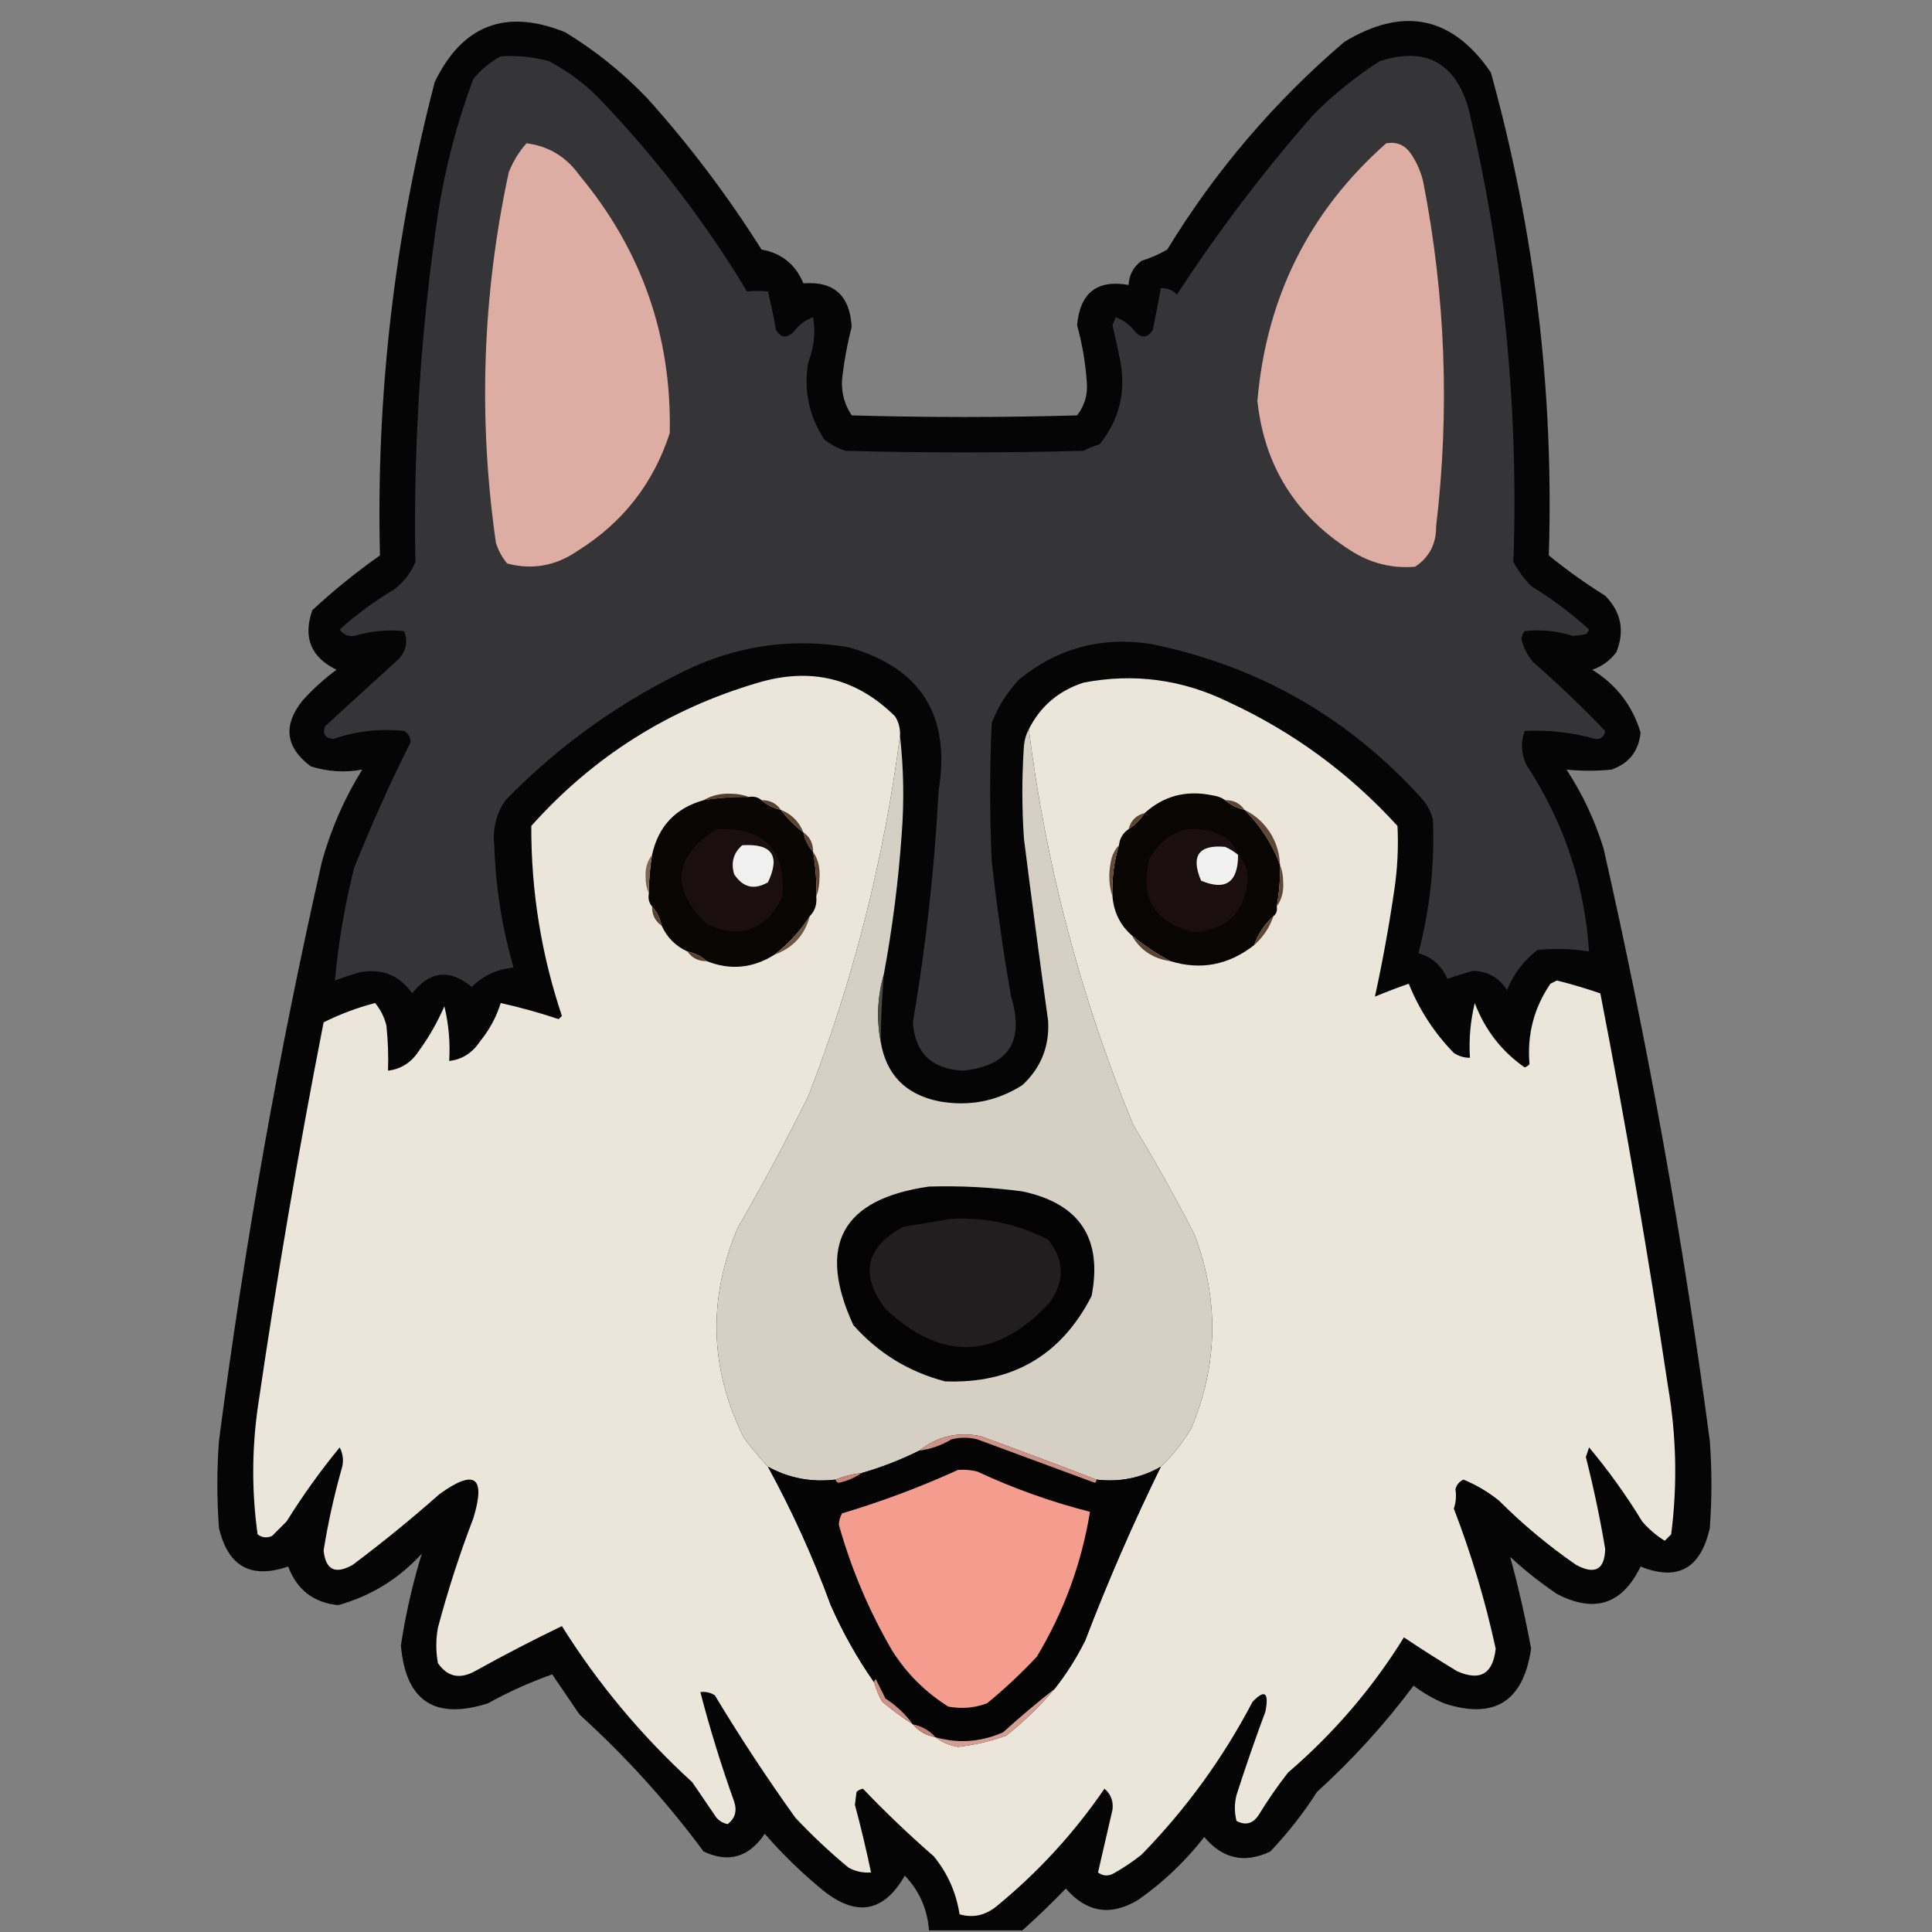 <?xml version="1.0" encoding="UTF-8"?>
<!DOCTYPE svg PUBLIC "-//W3C//DTD SVG 1.1//EN" "http://www.w3.org/Graphics/SVG/1.1/DTD/svg11.dtd">
<svg xmlns="http://www.w3.org/2000/svg" version="1.1" width="600px" height="600px" style="shape-rendering:geometricPrecision; text-rendering:geometricPrecision; image-rendering:optimizeQuality; fill-rule:evenodd; clip-rule:evenodd" xmlns:xlink="http://www.w3.org/1999/xlink">
<rect width="100%" height="100%" fill="#808080" stroke="none"/>
<g><path style="opacity:0.965" fill="#020202" d="M 317.5,599.5 C 307.833,599.5 298.167,599.5 288.5,599.5C 288.027,592.905 285.527,587.238 281,582.5C 274.451,593.921 265.951,595.421 255.5,587C 248.99,581.656 242.99,575.823 237.5,569.5C 232.596,576.806 226.263,578.639 218.5,575C 207.145,559.638 194.312,545.471 180,532.5C 177.167,528.333 174.333,524.167 171.5,520C 164.739,522.372 158.073,525.372 151.5,529C 134.982,534.243 125.982,528.243 124.5,511C 125.982,501.248 128.148,491.748 131,482.5C 123.833,490.346 115.166,495.68 105,498.5C 97.379,497.717 92.212,493.717 89.5,486.5C 77.94,490.469 70.773,486.469 68,474.5C 67.333,465.5 67.333,456.5 68,447.5C 75.87,386.943 86.537,326.943 100,267.5C 102.815,257.38 106.982,247.88 112.5,239C 107.126,239.997 101.792,239.664 96.5,238C 88.629,232.07 87.796,225.236 94,217.5C 97.201,213.964 100.701,210.797 104.5,208C 96.534,204.109 94.034,197.943 97,189.5C 103.594,183.365 110.594,177.698 118,172.5C 116.795,122.678 122.462,73.678 135,25.5C 143.575,7.75 157.075,2.583 175.5,10C 184.867,15.695 193.367,22.528 201,30.5C 214.178,45.174 226.011,60.841 236.5,77.5C 242.737,78.621 247.07,82.121 249.5,88C 258.932,87.253 263.932,91.753 264.5,101.5C 263.1,106.933 262.1,112.433 261.5,118C 261.285,122.018 262.285,125.685 264.5,129C 287.833,129.667 311.167,129.667 334.5,129C 336.886,125.92 337.886,122.42 337.5,118.5C 337.081,112.571 336.081,106.737 334.5,101C 335.399,90.918 340.732,86.752 350.5,88.5C 350.642,85.383 351.976,82.883 354.5,81C 357.33,80.131 359.997,78.964 362.5,77.5C 377.39,53.106 395.723,31.606 417.5,13C 435.876,1.891 451.042,5.058 463,22.5C 476.599,71.553 482.599,121.553 481,172.5C 486.569,177.035 492.403,181.201 498.5,185C 503.46,190.047 504.627,195.88 502,202.5C 500.062,205.106 497.562,206.939 494.5,208C 501.989,212.647 506.989,219.147 509.5,227.5C 508.917,233.247 505.917,237.08 500.5,239C 495.783,239.476 491.117,239.476 486.5,239C 491.481,246.603 495.315,254.769 498,263.5C 511.8,324.297 522.8,385.63 531,447.5C 531.667,456.5 531.667,465.5 531,474.5C 528.199,487.141 521.033,491.141 509.5,486.5C 503.827,498.255 495.16,501.088 483.5,495C 478.379,491.547 473.546,487.714 469,483.5C 471.537,492.823 473.704,502.323 475.5,512C 473.097,528.431 464.097,534.098 448.5,529C 445.088,527.545 441.921,525.712 439,523.5C 430.108,535.398 420.108,546.398 409,556.5C 404.77,563.12 399.937,569.287 394.5,575C 386.531,578.8 379.697,577.3 374,570.5C 368.127,578.04 361.294,584.54 353.5,590C 345.004,595.167 337.504,594 331,586.5C 326.605,591.064 322.105,595.398 317.5,599.5 Z"/></g>
<g><path style="opacity:1" fill="#353436" d="M 155.5,17.5 C 160.599,17.175 165.599,17.675 170.5,19C 176.033,21.934 181.033,25.6 185.5,30C 203.298,48.456 218.798,68.623 232,90.5C 234.104,90.292 236.27,90.292 238.5,90.5C 239.439,94.464 240.272,98.464 241,102.5C 242.588,104.968 244.422,105.134 246.5,103C 248.076,100.923 250.076,99.423 252.5,98.5C 253.328,103.23 252.828,107.896 251,112.5C 249.545,121.138 251.211,129.138 256,136.5C 257.932,138.038 260.099,139.205 262.5,140C 287.167,140.667 311.833,140.667 336.5,140C 338.087,139.138 339.754,138.471 341.5,138C 347.498,130.508 349.665,122.008 348,112.5C 347.246,108.649 346.412,104.816 345.5,101C 345.833,100.167 346.167,99.333 346.5,98.5C 348.924,99.423 350.924,100.923 352.5,103C 354.578,105.134 356.412,104.968 358,102.5C 358.9,98.166 359.734,93.832 360.5,89.5C 362.484,89.383 364.15,90.05 365.5,91.5C 378.292,71.864 392.459,53.197 408,35.5C 414.255,29.241 421.088,23.741 428.5,19C 442.611,14.472 451.777,19.305 456,33.5C 467.001,79.84 471.668,126.84 470,174.5C 471.467,177.266 473.3,179.766 475.5,182C 481.948,185.954 487.948,190.454 493.5,195.5C 493.291,196.086 492.957,196.586 492.5,197C 491.167,197.167 489.833,197.333 488.5,197.5C 483.599,195.929 478.599,195.429 473.5,196C 472.941,196.725 472.608,197.558 472.5,198.5C 473.137,201.107 474.304,203.44 476,205.5C 483.868,212.37 491.368,219.537 498.5,227C 498.266,228.732 497.266,229.566 495.5,229.5C 488.278,227.462 480.945,226.628 473.5,227C 472.234,230.509 472.401,234.009 474,237.5C 485.582,255.08 492.082,274.414 493.5,295.5C 488.187,294.638 482.854,294.471 477.5,295C 473.216,298.288 470.05,302.455 468,307.5C 465.637,303.66 462.137,301.66 457.5,301.5C 454.649,302.287 451.983,303.12 449.5,304C 447.742,299.908 444.742,297.241 440.5,296C 444.075,282.422 445.575,268.589 445,254.5C 444.439,252.275 443.439,250.275 442,248.5C 419.186,223.021 391.019,206.854 357.5,200C 342.136,197.61 328.469,201.277 316.5,211C 312.779,214.943 309.945,219.443 308,224.5C 307.333,238.833 307.333,253.167 308,267.5C 309.566,281.561 311.566,295.561 314,309.5C 318.222,323.42 313.222,331.087 299,332.5C 289.317,331.981 284.15,326.981 283.5,317.5C 287.573,293.654 290.24,269.654 291.5,245.5C 295.331,222.199 285.998,207.366 263.5,201C 246.93,198.205 230.93,200.205 215.5,207C 193.453,217.271 173.953,231.104 157,248.5C 154.105,252.681 152.938,257.348 153.5,262.5C 153.922,275.455 155.922,288.122 159.5,300.5C 154.408,300.97 150.074,302.97 146.5,306.5C 139.666,300.832 133.5,301.499 128,308.5C 124.019,302.784 118.519,300.617 111.5,302C 108.947,302.761 106.447,303.594 104,304.5C 105.085,292.734 107.085,281.067 110,269.5C 115.304,256.228 121.138,243.228 127.5,230.5C 127.471,228.971 126.804,227.804 125.5,227C 117.997,226.207 110.664,227.04 103.5,229.5C 100.918,229.253 100.085,227.92 101,225.5C 108.667,218.5 116.333,211.5 124,204.5C 126.209,201.859 126.709,199.025 125.5,196C 120.25,195.468 115.084,195.968 110,197.5C 108.027,197.691 106.527,197.024 105.5,195.5C 110.721,190.786 116.388,186.619 122.5,183C 125.433,180.736 127.6,177.902 129,174.5C 128.362,138.294 130.695,102.294 136,66.5C 138.246,52.102 141.912,38.102 147,24.5C 149.441,21.546 152.275,19.213 155.5,17.5 Z"/></g>
<g><path style="opacity:1" fill="#ddada3" d="M 163.5,44.5 C 170.375,45.363 175.875,48.696 180,54.5C 199.283,77.683 208.617,104.35 208,134.5C 202.947,150.091 193.447,162.257 179.5,171C 172.667,175.738 165.333,177.071 157.5,175C 155.898,173.065 154.731,170.899 154,168.5C 148.47,129.926 149.803,91.593 158,53.5C 159.343,50.138 161.176,47.138 163.5,44.5 Z"/></g>
<g><path style="opacity:1" fill="#ddada3" d="M 430.5,44.5 C 433.652,43.959 436.152,44.959 438,47.5C 439.908,50.215 441.241,53.215 442,56.5C 448.925,91.95 450.259,127.616 446,163.5C 446.047,168.909 443.88,173.075 439.5,176C 432.313,176.608 425.647,174.941 419.5,171C 402.309,160.103 392.642,144.603 390.5,124.5C 393.284,92.264 406.618,65.598 430.5,44.5 Z"/></g>
<g><path style="opacity:1" fill="#ece6da" d="M 279.5,228.5 C 274.508,266.951 265.008,304.284 251,340.5C 244.069,354.418 236.736,368.085 229,381.5C 219.743,403.564 220.41,425.231 231,446.5C 233.335,449.665 235.835,452.665 238.5,455.5C 246.052,469.307 252.552,483.64 258,498.5C 261.768,507.048 266.268,515.048 271.5,522.5C 272.045,524.593 272.878,526.593 274,528.5C 277.063,531.076 280.229,533.409 283.5,535.5C 285.34,537.669 287.674,539.002 290.5,539.5C 292.491,541.061 294.824,542.061 297.5,542.5C 302.643,541.932 307.643,540.766 312.5,539C 318.003,534.663 323.003,529.83 327.5,524.5C 331.142,519.903 334.308,514.903 337,509.5C 344.038,491.098 351.871,473.098 360.5,455.5C 364.183,451.975 367.35,447.975 370,443.5C 378.285,423.69 378.618,403.69 371,383.5C 365.1,371.931 358.767,360.598 352,349.5C 335.687,309.914 324.854,268.914 319.5,226.5C 323.077,219.356 328.744,214.522 336.5,212C 352.132,208.987 367.132,210.987 381.5,218C 401.575,227.291 419.075,240.124 434,256.5C 434.333,263.183 433.999,269.85 433,276.5C 431.368,287.65 429.368,298.65 427,309.5C 430.444,308.073 433.944,306.74 437.5,305.5C 440.759,313.59 445.425,320.757 451.5,327C 453.025,328.009 454.692,328.509 456.5,328.5C 456.149,322.738 456.649,317.072 458,311.5C 461.157,319.812 466.324,326.479 473.5,331.5C 474.086,331.291 474.586,330.957 475,330.5C 474.206,321.34 476.373,313.007 481.5,305.5C 482.167,305.167 482.833,304.833 483.5,304.5C 488.086,305.648 492.586,306.981 497,308.5C 504.864,349.015 511.864,389.682 518,430.5C 520.631,445.852 520.965,461.185 519,476.5C 518.333,477.167 517.667,477.833 517,478.5C 514.372,476.874 512.039,474.874 510,472.5C 505.049,464.392 499.549,456.725 493.5,449.5C 493.167,450.5 492.833,451.5 492.5,452.5C 494.897,461.921 496.897,471.421 498.5,481C 498.36,487.471 495.36,489.138 489.5,486C 480.916,480.087 472.916,473.42 465.5,466C 462.163,463.329 458.496,461.163 454.5,459.5C 453.201,460.09 452.368,461.09 452,462.5C 452.319,464.595 452.152,466.595 451.5,468.5C 456.948,482.675 461.281,497.175 464.5,512C 463.656,519.854 459.656,522.188 452.5,519C 446.915,515.625 441.415,512.125 436,508.5C 426.247,524.266 414.247,538.266 400,550.5C 396.753,554.659 393.753,558.992 391,563.5C 389.214,566.362 386.881,567.028 384,565.5C 383.333,562.833 383.333,560.167 384,557.5C 386.799,548.769 389.799,540.103 393,531.5C 394.123,525.563 392.789,524.563 389,528.5C 379.825,546.015 368.325,561.849 354.5,576C 351.672,578.248 348.672,580.248 345.5,582C 343.888,582.72 342.388,582.554 341,581.5C 342.466,575.077 343.966,568.577 345.5,562C 345.809,559.336 344.975,557.17 343,555.5C 333.591,569.244 322.424,581.411 309.5,592C 305.98,594.874 302.147,595.708 298,594.5C 296.958,587.752 294.291,581.752 290,576.5C 282.299,569.797 274.965,562.797 268,555.5C 267.228,555.645 266.561,555.978 266,556.5C 265.833,557.833 265.667,559.167 265.5,560.5C 267.374,567.453 269.04,574.453 270.5,581.5C 268.011,581.702 265.677,581.202 263.5,580C 257.698,575.2 252.198,570.033 247,564.5C 238.17,552.176 229.836,539.509 222,526.5C 220.644,525.62 219.144,525.286 217.5,525.5C 220.486,536.96 223.986,548.294 228,559.5C 228.965,562.363 228.298,564.696 226,566.5C 224.605,566.22 223.438,565.553 222.5,564.5C 220,560.833 217.5,557.167 215,553.5C 199.237,539.089 185.737,522.922 174.5,505C 165.521,509.326 156.521,513.992 147.5,519C 142.779,521.591 138.945,520.758 136,516.5C 135.333,512.833 135.333,509.167 136,505.5C 139.066,493.97 142.732,482.637 147,471.5C 150.942,458.609 147.442,456.109 136.5,464C 127.79,471.712 118.79,479.045 109.5,486C 104.099,489.035 101.099,487.535 100.5,481.5C 101.859,473.065 103.692,464.732 106,456.5C 106.814,454.098 106.647,451.765 105.5,449.5C 99.522,456.776 94.022,464.443 89,472.5C 87.5,474 86,475.5 84.5,477C 82.888,477.72 81.388,477.554 80,476.5C 78.193,463.564 78.193,450.564 80,437.5C 85.864,397.318 92.697,357.318 100.5,317.5C 105.624,314.938 110.957,312.938 116.5,311.5C 118.194,313.554 119.361,315.888 120,318.5C 120.499,323.155 120.666,327.821 120.5,332.5C 124.503,332.029 127.669,330.029 130,326.5C 133.172,322.159 135.839,317.492 138,312.5C 139.351,318.072 139.851,323.738 139.5,329.5C 143.503,329.029 146.669,327.029 149,323.5C 151.974,319.882 154.141,315.882 155.5,311.5C 161.575,312.852 167.575,314.519 173.5,316.5C 173.833,316.167 174.167,315.833 174.5,315.5C 168.084,296.34 164.918,276.673 165,256.5C 184.236,234.962 207.736,220.129 235.5,212C 251.901,207.145 266.068,210.645 278,222.5C 279.128,224.345 279.628,226.345 279.5,228.5 Z"/></g>
<g><path style="opacity:1" fill="#d6d0c4" d="M 319.5,226.5 C 324.854,268.914 335.687,309.914 352,349.5C 358.767,360.598 365.1,371.931 371,383.5C 378.618,403.69 378.285,423.69 370,443.5C 367.35,447.975 364.183,451.975 360.5,455.5C 354.363,459.021 347.696,460.355 340.5,459.5C 328.638,454.931 316.638,450.431 304.5,446C 297.385,444.577 291.052,446.077 285.5,450.5C 279.78,453.353 273.78,455.686 267.5,457.5C 264.627,457.802 261.961,458.469 259.5,459.5C 251.976,460.393 244.976,459.06 238.5,455.5C 235.835,452.665 233.335,449.665 231,446.5C 220.41,425.231 219.743,403.564 229,381.5C 236.736,368.085 244.069,354.418 251,340.5C 265.008,304.284 274.508,266.951 279.5,228.5C 280.659,238.658 280.825,248.992 280,259.5C 278.969,273.95 277.136,288.283 274.5,302.5C 272.504,309.443 272.17,316.443 273.5,323.5C 275.195,333.697 281.195,339.863 291.5,342C 300.874,343.718 309.541,342.051 317.5,337C 323.296,331.616 325.963,324.949 325.5,317C 322.878,298.191 320.378,279.358 318,260.5C 317.333,250.833 317.333,241.167 318,231.5C 318.198,229.618 318.698,227.952 319.5,226.5 Z"/></g>
<g><path style="opacity:1" fill="#563d2b" d="M 232.5,247.5 C 227.797,247.437 223.13,247.771 218.5,248.5C 221.017,247.027 223.85,246.36 227,246.5C 229.033,246.506 230.866,246.839 232.5,247.5 Z"/></g>
<g><path style="opacity:1" fill="#080503" d="M 232.5,247.5 C 234.099,247.232 235.432,247.566 236.5,248.5C 238.181,250.008 240.181,251.008 242.5,251.5C 244.5,254.167 246.833,256.5 249.5,258.5C 249.992,260.819 250.992,262.819 252.5,264.5C 253.314,269.119 253.647,273.786 253.5,278.5C 253.741,280.898 253.074,282.898 251.5,284.5C 248.542,289.126 244.876,293.126 240.5,296.5C 233.785,300.716 226.785,301.383 219.5,298.5C 217.819,296.992 215.819,295.992 213.5,295.5C 209.833,293.833 207.167,291.167 205.5,287.5C 205.008,285.181 204.008,283.181 202.5,281.5C 201.566,280.432 201.232,279.099 201.5,277.5C 201.505,273.466 201.838,269.466 202.5,265.5C 204.43,256.646 209.764,250.979 218.5,248.5C 223.13,247.771 227.797,247.437 232.5,247.5 Z"/></g>
<g><path style="opacity:1" fill="#080503" d="M 380.5,248.5 C 382.181,250.008 384.181,251.008 386.5,251.5C 391.451,256.419 395.118,262.086 397.5,268.5C 397.628,272.881 397.295,277.215 396.5,281.5C 396.737,282.791 396.404,283.791 395.5,284.5C 392.759,286.975 390.759,289.975 389.5,293.5C 381.58,299.706 372.913,301.373 363.5,298.5C 359.251,296.259 355.251,293.592 351.5,290.5C 347.933,287.367 345.933,283.367 345.5,278.5C 345.246,273.03 345.913,267.696 347.5,262.5C 347.75,260.326 348.75,258.659 350.5,257.5C 352.5,256.167 354.167,254.5 355.5,252.5C 361.426,247.145 368.426,245.311 376.5,247C 378.058,247.21 379.391,247.71 380.5,248.5 Z"/></g>
<g><path style="opacity:1" fill="#59402e" d="M 236.5,248.5 C 239.089,248.461 241.089,249.461 242.5,251.5C 240.181,251.008 238.181,250.008 236.5,248.5 Z"/></g>
<g><path style="opacity:1" fill="#5d4432" d="M 380.5,248.5 C 383.089,248.461 385.089,249.461 386.5,251.5C 384.181,251.008 382.181,250.008 380.5,248.5 Z"/></g>
<g><path style="opacity:1" fill="#5b422f" d="M 242.5,251.5 C 245.833,252.833 248.167,255.167 249.5,258.5C 246.833,256.5 244.5,254.167 242.5,251.5 Z"/></g>
<g><path style="opacity:1" fill="#5d4432" d="M 355.5,252.5 C 354.167,254.5 352.5,256.167 350.5,257.5C 351.167,254.833 352.833,253.167 355.5,252.5 Z"/></g>
<g><path style="opacity:1" fill="#1b0e10" d="M 222.5,257.5 C 237.314,256.813 244.147,263.813 243,278.5C 237.861,288.879 230.028,291.712 219.5,287C 208.158,275.896 209.158,266.063 222.5,257.5 Z"/></g>
<g><path style="opacity:1" fill="#1b0e10" d="M 384.5,265.5 C 386.652,267.607 387.652,270.274 387.5,273.5C 386.449,283.383 380.949,288.717 371,289.5C 358.477,286.639 353.81,278.972 357,266.5C 362.824,257.229 370.657,255.062 380.5,260C 382.464,261.451 383.797,263.284 384.5,265.5 Z"/></g>
<g><path style="opacity:1" fill="#604735" d="M 386.5,251.5 C 390.099,253.263 392.932,255.93 395,259.5C 396.549,262.312 397.382,265.312 397.5,268.5C 395.118,262.086 391.451,256.419 386.5,251.5 Z"/></g>
<g><path style="opacity:1" fill="#5a412f" d="M 249.5,258.5 C 251.539,259.911 252.539,261.911 252.5,264.5C 250.992,262.819 249.992,260.819 249.5,258.5 Z"/></g>
<g><path style="opacity:1" fill="#f0f0f0" d="M 230.5,262.5 C 239.745,261.899 242.411,265.732 238.5,274C 234.22,276.477 230.72,275.644 228,271.5C 226.927,267.9 227.76,264.9 230.5,262.5 Z"/></g>
<g><path style="opacity:1" fill="#f1f1f1" d="M 384.5,265.5 C 384.479,274.049 380.646,276.716 373,273.5C 369.752,265.758 372.252,262.258 380.5,263C 381.984,263.662 383.317,264.496 384.5,265.5 Z"/></g>
<g><path style="opacity:1" fill="#5c4330" d="M 252.5,264.5 C 254.047,266.807 254.713,269.473 254.5,272.5C 254.495,274.696 254.162,276.696 253.5,278.5C 253.647,273.786 253.314,269.119 252.5,264.5 Z"/></g>
<g><path style="opacity:1" fill="#7e6757" d="M 202.5,265.5 C 201.838,269.466 201.505,273.466 201.5,277.5C 200.84,276.036 200.507,274.369 200.5,272.5C 200.316,269.795 200.983,267.462 202.5,265.5 Z"/></g>
<g><path style="opacity:1" fill="#644c3a" d="M 347.5,262.5 C 345.913,267.696 345.246,273.03 345.5,278.5C 344.357,275.024 344.19,271.358 345,267.5C 345.374,265.509 346.207,263.842 347.5,262.5 Z"/></g>
<g><path style="opacity:1" fill="#5f4634" d="M 397.5,268.5 C 398.161,270.134 398.494,271.967 398.5,274C 398.7,276.866 398.033,279.366 396.5,281.5C 397.295,277.215 397.628,272.881 397.5,268.5 Z"/></g>
<g><path style="opacity:1" fill="#5b422f" d="M 202.5,281.5 C 204.008,283.181 205.008,285.181 205.5,287.5C 203.461,286.089 202.461,284.089 202.5,281.5 Z"/></g>
<g><path style="opacity:1" fill="#604735" d="M 395.5,284.5 C 394.277,288.049 392.277,291.049 389.5,293.5C 390.759,289.975 392.759,286.975 395.5,284.5 Z"/></g>
<g><path style="opacity:1" fill="#6d5644" d="M 251.5,284.5 C 249.939,290.396 246.272,294.396 240.5,296.5C 244.876,293.126 248.542,289.126 251.5,284.5 Z"/></g>
<g><path style="opacity:1" fill="#5a412f" d="M 213.5,295.5 C 215.819,295.992 217.819,296.992 219.5,298.5C 216.911,298.539 214.911,297.539 213.5,295.5 Z"/></g>
<g><path style="opacity:1" fill="#5c4331" d="M 351.5,290.5 C 355.251,293.592 359.251,296.259 363.5,298.5C 358.094,297.733 354.094,295.066 351.5,290.5 Z"/></g>
<g><path style="opacity:1" fill="#4c4a47" d="M 274.5,302.5 C 273.911,309.485 273.578,316.485 273.5,323.5C 272.17,316.443 272.504,309.443 274.5,302.5 Z"/></g>
<g><path style="opacity:1" fill="#040303" d="M 288.5,368.5 C 298.212,368.214 307.879,368.714 317.5,370C 335.3,373.761 342.467,384.595 339,402.5C 329.54,420.929 314.374,429.762 293.5,429C 282.211,426.037 272.711,420.204 265,411.5C 253.627,386.701 261.46,372.368 288.5,368.5 Z"/></g>
<g><path style="opacity:1" fill="#221e1f" d="M 295.5,378.5 C 306.129,377.991 316.129,380.158 325.5,385C 330.571,391.269 330.737,397.769 326,404.5C 309.564,422.271 292.564,422.937 275,406.5C 266.946,395.881 268.779,387.381 280.5,381C 285.643,380.162 290.643,379.328 295.5,378.5 Z"/></g>
<g><path style="opacity:1" fill="#050404" d="M 340.5,459.5 C 347.696,460.355 354.363,459.021 360.5,455.5C 351.871,473.098 344.038,491.098 337,509.5C 334.308,514.903 331.142,519.903 327.5,524.5C 322.059,528.766 316.726,533.266 311.5,538C 304.541,541.027 297.541,541.527 290.5,539.5C 288.664,537.412 286.331,536.079 283.5,535.5C 281.166,532.334 278.333,529.667 275,527.5C 274,525.5 273,523.5 272,521.5C 271.601,521.728 271.435,522.062 271.5,522.5C 266.268,515.048 261.768,507.048 258,498.5C 252.552,483.64 246.052,469.307 238.5,455.5C 244.976,459.06 251.976,460.393 259.5,459.5C 259.56,460.043 259.893,460.376 260.5,460.5C 263.127,459.942 265.46,458.942 267.5,457.5C 273.78,455.686 279.78,453.353 285.5,450.5C 289.062,450.035 292.395,448.868 295.5,447C 298.167,446.333 300.833,446.333 303.5,447C 315.683,451.505 327.85,456.005 340,460.5C 340.399,460.272 340.565,459.938 340.5,459.5 Z"/></g>
<g><path style="opacity:1" fill="#ce9286" d="M 340.5,459.5 C 340.565,459.938 340.399,460.272 340,460.5C 327.85,456.005 315.683,451.505 303.5,447C 300.833,446.333 298.167,446.333 295.5,447C 292.395,448.868 289.062,450.035 285.5,450.5C 291.052,446.077 297.385,444.577 304.5,446C 316.638,450.431 328.638,454.931 340.5,459.5 Z"/></g>
<g><path style="opacity:1" fill="#f49d8e" d="M 297.5,456.5 C 299.527,456.338 301.527,456.505 303.5,457C 314.795,462.265 326.462,466.431 338.5,469.5C 335.914,485.47 330.414,500.47 322,514.5C 317.135,519.7 311.968,524.533 306.5,529C 302.594,530.434 298.594,530.767 294.5,530C 287.306,525.473 281.473,519.639 277,512.5C 269.846,500.192 264.346,487.192 260.5,473.5C 260.57,472.228 260.903,471.062 261.5,470C 273.897,466.29 285.897,461.79 297.5,456.5 Z"/></g>
<g><path style="opacity:1" fill="#c8877c" d="M 267.5,457.5 C 265.46,458.942 263.127,459.942 260.5,460.5C 259.893,460.376 259.56,460.043 259.5,459.5C 261.961,458.469 264.627,457.802 267.5,457.5 Z"/></g>
<g><path style="opacity:1" fill="#cd9287" d="M 283.5,535.5 C 280.229,533.409 277.063,531.076 274,528.5C 272.878,526.593 272.045,524.593 271.5,522.5C 271.435,522.062 271.601,521.728 272,521.5C 273,523.5 274,525.5 275,527.5C 278.333,529.667 281.166,532.334 283.5,535.5 Z"/></g>
<g><path style="opacity:1" fill="#c78479" d="M 283.5,535.5 C 286.331,536.079 288.664,537.412 290.5,539.5C 287.674,539.002 285.34,537.669 283.5,535.5 Z"/></g>
<g><path style="opacity:1" fill="#d69e92" d="M 327.5,524.5 C 323.003,529.83 318.003,534.663 312.5,539C 307.643,540.766 302.643,541.932 297.5,542.5C 294.824,542.061 292.491,541.061 290.5,539.5C 297.541,541.527 304.541,541.027 311.5,538C 316.726,533.266 322.059,528.766 327.5,524.5 Z"/></g>
</svg>
